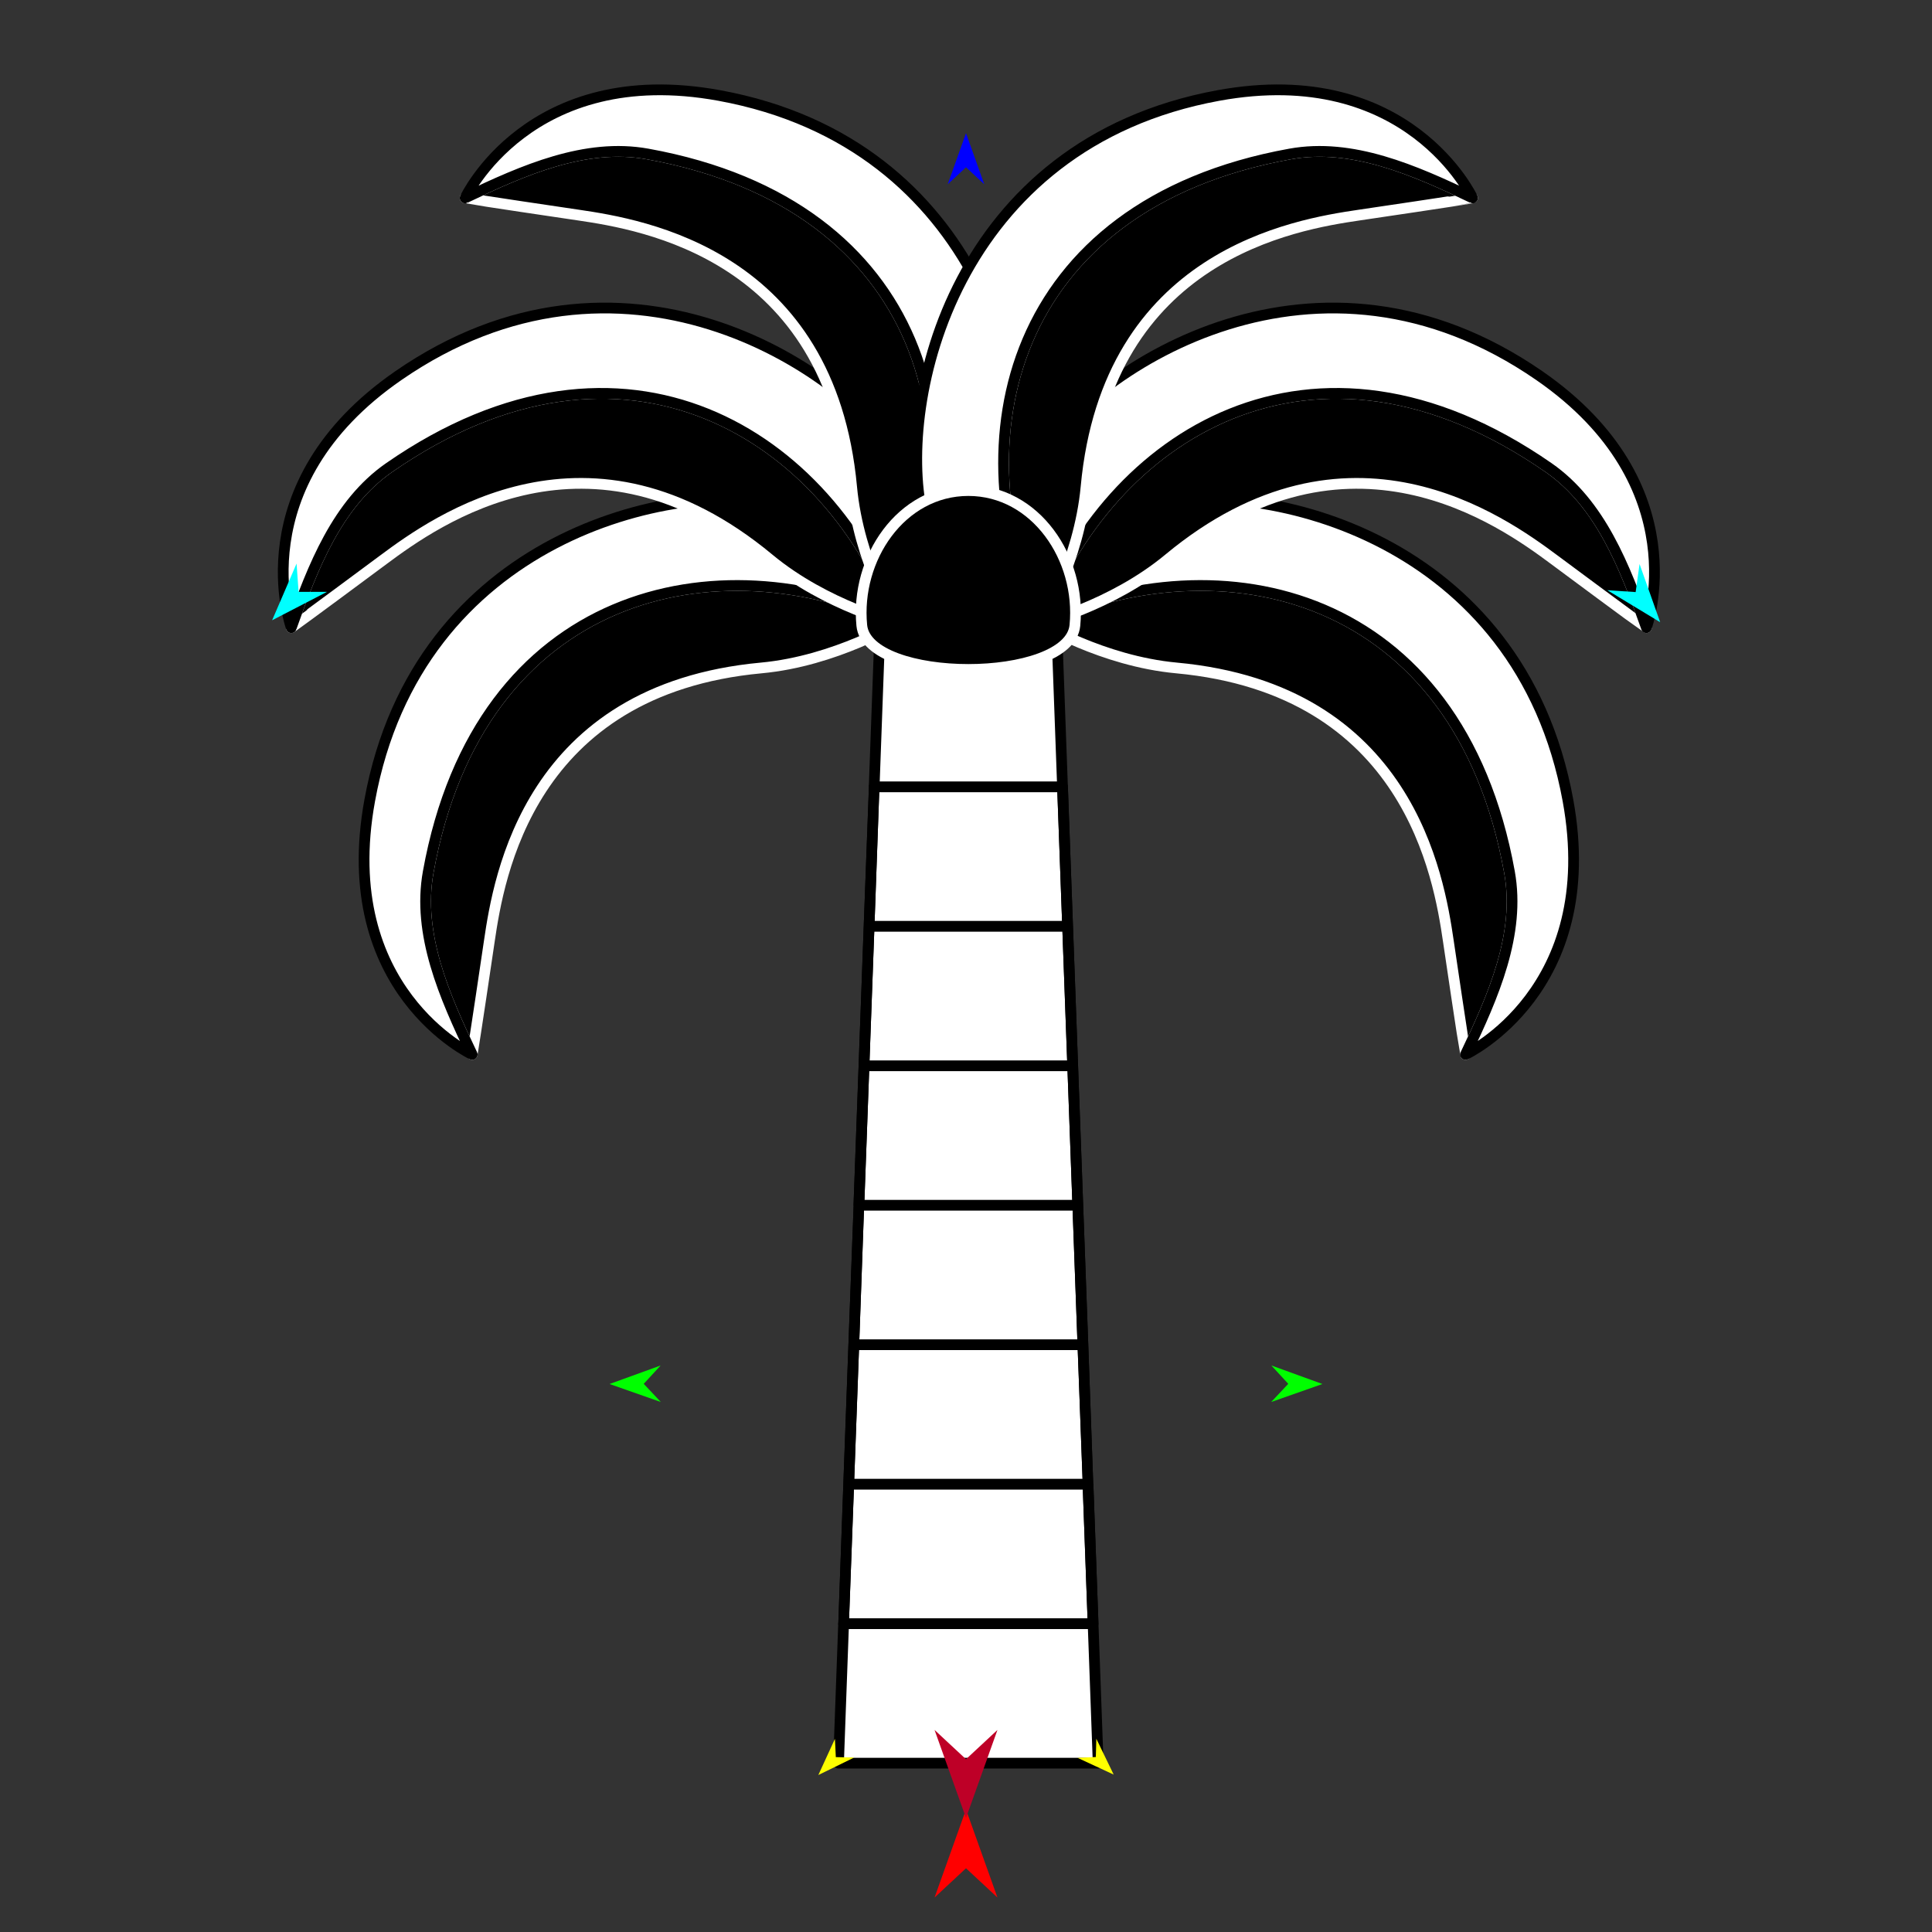 <?xml version="1.0" encoding="utf-8"?>
<!-- Generator: Moho 12.5 build 22414 -->
<!DOCTYPE svg PUBLIC "-//W3C//DTD SVG 1.1//EN" "http://www.w3.org/Graphics/SVG/1.1/DTD/svg11.dtd">
<svg version="1.1" id="Frame_0" xmlns="http://www.w3.org/2000/svg" xmlns:xlink="http://www.w3.org/1999/xlink" width="720px" height="720px">
<rect width="100%" height="100%" fill="#333333" stroke="none"/>
<g id="palm">
<g id="palm">
<g id="palm_leaf">
<path fill="#000000" fill-rule="evenodd" stroke="#ffffff" stroke-width="4" stroke-linecap="round" stroke-linejoin="round" d="M 438.432 248.926 C 410.663 246.353 387.049 231.903 387.044 231.901 C 454.790 200.516 543.481 219.592 562.540 325.003 C 566.716 348.098 556.549 371.225 546.147 392.971 C 546.145 392.967 544.835 385.148 539.754 350.675 C 536.247 326.885 524.990 256.947 438.432 248.926 Z"/>
<path fill="none" stroke="#ffffff" stroke-width="1" stroke-linecap="butt" stroke-linejoin="round" d="M 546.147 392.971 C 556.549 371.225 566.716 348.098 562.540 325.003 "/>
<path fill="none" stroke="#ffffff" stroke-width="1" stroke-linecap="butt" stroke-linejoin="round" d="M 562.540 325.003 C 543.481 219.592 454.790 200.516 387.044 231.901 "/>
<path fill="#ffffff" fill-rule="evenodd" stroke="#000000" stroke-width="4" stroke-linecap="round" stroke-linejoin="round" d="M 584.334 298.280 C 597.295 369.114 546.151 392.962 546.147 392.971 C 556.549 371.225 566.716 348.098 562.540 325.003 C 543.481 219.592 454.790 200.516 387.044 231.901 C 386.546 231.875 403.770 193.226 428.595 187.810 C 471.137 178.529 566.318 199.818 584.334 298.280 Z"/>
</g>
<g id="palm_leaf_4">
<path fill="#000000" fill-rule="evenodd" stroke="#ffffff" stroke-width="4" stroke-linecap="round" stroke-linejoin="round" d="M 283.688 248.926 C 311.456 246.353 335.071 231.903 335.076 231.901 C 267.329 200.516 178.639 219.592 159.579 325.003 C 155.403 348.098 165.571 371.225 175.973 392.971 C 175.974 392.967 177.284 385.148 182.366 350.675 C 185.872 326.886 197.129 256.947 283.688 248.926 Z"/>
<path fill="none" stroke="#ffffff" stroke-width="1" stroke-linecap="butt" stroke-linejoin="round" d="M 175.973 392.971 C 165.571 371.225 155.403 348.098 159.579 325.003 "/>
<path fill="none" stroke="#ffffff" stroke-width="1" stroke-linecap="butt" stroke-linejoin="round" d="M 159.579 325.003 C 178.639 219.592 267.329 200.516 335.076 231.901 "/>
<path fill="#ffffff" fill-rule="evenodd" stroke="#000000" stroke-width="4" stroke-linecap="round" stroke-linejoin="round" d="M 137.786 298.280 C 124.825 369.114 175.969 392.962 175.973 392.971 C 165.571 371.225 155.403 348.098 159.579 325.003 C 178.639 219.592 267.329 200.516 335.076 231.901 C 335.573 231.875 318.350 193.226 293.525 187.810 C 250.983 178.529 155.802 199.818 137.786 298.280 Z"/>
</g>
<g id="palm_leaf_5">
<path fill="#000000" fill-rule="evenodd" stroke="#ffffff" stroke-width="4" stroke-linecap="round" stroke-linejoin="round" d="M 286.568 208.227 C 308.023 226.043 334.939 232.523 334.944 232.526 C 309.232 162.428 233.030 113.204 145.016 174.263 C 125.732 187.642 116.569 211.185 108.547 233.916 C 108.551 233.915 115.006 229.312 142.975 208.529 C 162.277 194.187 219.691 152.693 286.568 208.227 Z"/>
<path fill="none" stroke="#ffffff" stroke-width="1" stroke-linecap="butt" stroke-linejoin="round" d="M 108.547 233.916 C 116.569 211.185 125.732 187.642 145.016 174.263 "/>
<path fill="none" stroke="#ffffff" stroke-width="1" stroke-linecap="butt" stroke-linejoin="round" d="M 145.016 174.263 C 233.030 113.204 309.232 162.428 334.944 232.526 "/>
<path fill="#ffffff" fill-rule="evenodd" stroke="#000000" stroke-width="4" stroke-linecap="round" stroke-linejoin="round" d="M 148.501 139.957 C 89.249 180.880 108.551 233.907 108.547 233.916 C 116.569 211.185 125.732 187.642 145.016 174.263 C 233.030 113.204 309.232 162.428 334.944 232.526 C 335.314 232.859 350.464 193.351 336.740 171.968 C 313.221 135.323 230.864 83.073 148.501 139.957 Z"/>
</g>
<g id="palm_leaf_6">
<path fill="#000000" fill-rule="evenodd" stroke="#ffffff" stroke-width="4" stroke-linecap="round" stroke-linejoin="round" d="M 317.383 181.486 C 319.956 209.254 334.407 232.868 334.409 232.873 C 365.794 165.127 346.718 76.436 241.307 57.377 C 218.211 53.201 195.085 63.369 173.338 73.770 C 173.342 73.772 181.162 75.082 215.634 80.163 C 239.424 83.670 309.363 94.927 317.383 181.486 Z"/>
<path fill="none" stroke="#ffffff" stroke-width="1" stroke-linecap="butt" stroke-linejoin="round" d="M 173.338 73.770 C 195.085 63.369 218.211 53.201 241.307 57.377 "/>
<path fill="none" stroke="#ffffff" stroke-width="1" stroke-linecap="butt" stroke-linejoin="round" d="M 241.307 57.377 C 346.718 76.436 365.794 165.127 334.409 232.873 "/>
<path fill="#ffffff" fill-rule="evenodd" stroke="#000000" stroke-width="4" stroke-linecap="round" stroke-linejoin="round" d="M 268.029 35.583 C 197.195 22.623 173.348 73.767 173.338 73.770 C 195.085 63.369 218.211 53.201 241.307 57.377 C 346.718 76.436 365.794 165.127 334.409 232.873 C 334.435 233.371 373.084 216.148 378.500 191.323 C 387.781 148.780 366.492 53.599 268.029 35.583 Z"/>
</g>
<g id="palm_leaf_2">
<path fill="#000000" fill-rule="evenodd" stroke="#ffffff" stroke-width="4" stroke-linecap="round" stroke-linejoin="round" d="M 435.551 208.227 C 414.097 226.043 387.181 232.523 387.176 232.526 C 412.887 162.428 489.090 113.204 577.103 174.263 C 596.388 187.642 605.551 211.185 613.573 233.916 C 613.569 233.915 607.113 229.312 579.145 208.529 C 559.843 194.187 502.429 152.693 435.551 208.227 Z"/>
<path fill="none" stroke="#ffffff" stroke-width="1" stroke-linecap="butt" stroke-linejoin="round" d="M 613.573 233.916 C 605.551 211.185 596.388 187.642 577.103 174.263 "/>
<path fill="none" stroke="#ffffff" stroke-width="1" stroke-linecap="butt" stroke-linejoin="round" d="M 577.103 174.263 C 489.090 113.204 412.887 162.428 387.176 232.526 "/>
<path fill="#ffffff" fill-rule="evenodd" stroke="#000000" stroke-width="4" stroke-linecap="round" stroke-linejoin="round" d="M 573.619 139.957 C 632.870 180.880 613.569 233.907 613.573 233.916 C 605.551 211.185 596.388 187.642 577.103 174.263 C 489.090 113.204 412.887 162.428 387.176 232.526 C 386.806 232.859 371.655 193.351 385.380 171.968 C 408.899 135.323 491.256 83.073 573.619 139.957 Z"/>
</g>
<g id="palm_leaf_3">
<path fill="#000000" fill-rule="evenodd" stroke="#ffffff" stroke-width="4" stroke-linecap="round" stroke-linejoin="round" d="M 404.736 181.486 C 402.163 209.254 387.713 232.868 387.711 232.873 C 356.325 165.127 375.402 76.436 480.812 57.377 C 503.908 53.201 527.035 63.369 548.781 73.770 C 548.777 73.772 540.958 75.082 506.485 80.163 C 482.695 83.670 412.757 94.927 404.736 181.486 Z"/>
<path fill="none" stroke="#ffffff" stroke-width="1" stroke-linecap="butt" stroke-linejoin="round" d="M 548.781 73.770 C 527.035 63.369 503.908 53.201 480.812 57.377 "/>
<path fill="none" stroke="#ffffff" stroke-width="1" stroke-linecap="butt" stroke-linejoin="round" d="M 480.812 57.377 C 375.402 76.436 356.325 165.127 387.711 232.873 "/>
<path fill="#ffffff" fill-rule="evenodd" stroke="#000000" stroke-width="4" stroke-linecap="round" stroke-linejoin="round" d="M 454.090 35.583 C 524.924 22.623 548.772 73.767 548.781 73.770 C 527.035 63.369 503.908 53.201 480.812 57.377 C 375.402 76.436 356.325 165.127 387.711 232.873 C 387.685 233.371 349.036 216.148 343.620 191.323 C 334.339 148.780 355.627 53.599 454.090 35.583 Z"/>
</g>
<g id="Layer_63">
<path fill="#ffffff" fill-rule="evenodd" stroke="#000000" stroke-width="4" stroke-linecap="round" stroke-linejoin="round" d="M 327.677 241.253 C 327.679 241.252 360.872 230.762 360.874 230.762 C 360.875 230.762 394.069 241.252 394.070 241.253 C 394.070 241.258 395.969 293.226 395.969 293.231 C 395.969 293.236 397.867 345.203 397.867 345.209 C 397.868 345.214 399.766 397.182 399.766 397.187 C 399.766 397.192 401.665 449.160 401.665 449.165 C 401.665 449.170 403.564 501.138 403.564 501.143 C 403.564 501.148 405.462 553.116 405.463 553.121 C 405.463 553.126 407.361 605.094 407.361 605.099 C 407.361 605.104 409.260 657.072 409.260 657.077 C 409.258 657.077 312.490 657.077 312.488 657.077 C 312.488 657.072 314.386 605.104 314.386 605.099 C 314.387 605.094 316.285 553.126 316.285 553.121 C 316.285 553.116 318.184 501.148 318.184 501.143 C 318.184 501.138 320.082 449.170 320.083 449.165 C 320.083 449.160 321.981 397.192 321.981 397.187 C 321.981 397.182 323.880 345.214 323.880 345.209 C 323.880 345.204 325.778 293.236 325.779 293.231 C 325.779 293.226 327.677 241.258 327.677 241.253 Z"/>
<path fill="#000000" fill-rule="evenodd" stroke="#ffffff" stroke-width="4" stroke-linecap="round" stroke-linejoin="round" d="M 360.874 182.823 C 385.941 182.823 403.005 208.125 400.584 233.075 C 398.461 254.951 323.287 254.951 321.164 233.075 C 318.742 208.125 335.807 182.823 360.874 182.823 Z"/>
<path fill="none" stroke="#000000" stroke-width="4" stroke-linecap="round" stroke-linejoin="round" d="M 314.386 605.099 C 345.378 605.099 376.370 605.099 407.361 605.099 C 407.361 605.094 405.463 553.126 405.463 553.121 C 375.737 553.121 346.011 553.121 316.285 553.121 C 316.285 553.116 318.184 501.148 318.184 501.143 C 346.644 501.143 375.104 501.143 403.564 501.143 C 403.564 501.148 405.462 553.116 405.463 553.121 M 323.880 345.209 C 348.543 345.209 373.205 345.209 397.867 345.209 C 397.868 345.214 399.766 397.182 399.766 397.187 C 373.838 397.187 347.910 397.187 321.981 397.187 C 321.981 397.182 323.880 345.214 323.880 345.209 C 323.880 345.204 325.778 293.236 325.779 293.231 C 349.175 293.231 372.572 293.231 395.969 293.231 C 395.969 293.236 397.867 345.203 397.867 345.209 M 320.083 449.165 C 347.277 449.165 374.471 449.165 401.665 449.165 C 401.665 449.170 403.564 501.138 403.564 501.143 M 320.083 449.165 C 320.083 449.160 321.981 397.192 321.981 397.187 M 318.184 501.143 C 318.184 501.138 320.082 449.170 320.083 449.165 M 314.386 605.099 C 314.387 605.094 316.285 553.126 316.285 553.121 M 399.766 397.187 C 399.766 397.192 401.665 449.160 401.665 449.165 "/>
</g>
</g>
<g id="specs_2">
<path fill="#ff0000" fill-rule="evenodd" stroke="none" d="M 360.000 674.337 C 360.001 674.341 371.717 707.146 371.718 707.149 C 371.717 707.148 360.001 696.247 360.000 696.246 C 359.999 696.247 348.283 707.148 348.282 707.149 C 348.283 707.146 359.999 674.341 360.000 674.337 Z"/>
<path fill="#0000ff" fill-rule="evenodd" stroke="none" d="M 360.000 49.614 C 360.001 49.616 366.806 68.672 366.807 68.674 C 366.806 68.673 360.001 62.341 360.000 62.341 C 359.999 62.341 353.194 68.673 353.193 68.674 C 353.194 68.672 359.999 49.616 360.000 49.614 Z"/>
<path fill="#00ff00" fill-rule="evenodd" stroke="none" d="M 227.174 515.778 C 227.176 515.777 246.197 508.875 246.199 508.874 C 246.199 508.875 239.901 515.713 239.900 515.714 C 239.901 515.714 246.267 522.488 246.268 522.488 C 246.266 522.488 227.176 515.779 227.174 515.778 Z"/>
<path fill="#ffff00" fill-rule="evenodd" stroke="none" d="M 304.965 661.502 C 304.966 661.500 311.159 648.016 311.160 648.014 C 311.160 648.015 311.486 654.824 311.486 654.825 C 311.486 654.825 318.301 654.990 318.302 654.990 C 318.300 654.991 304.966 661.501 304.965 661.502 Z"/>
<path fill="#ffff00" fill-rule="evenodd" stroke="none" d="M 415.035 661.336 C 415.034 661.335 408.572 647.977 408.571 647.976 C 408.571 647.977 408.382 654.791 408.382 654.792 C 408.381 654.792 401.571 655.094 401.570 655.094 C 401.571 655.094 415.034 661.336 415.035 661.336 Z"/>
<path fill="#00ff00" fill-rule="evenodd" stroke="none" d="M 492.826 515.778 C 492.824 515.777 473.803 508.875 473.801 508.874 C 473.801 508.875 480.099 515.713 480.100 515.714 C 480.099 515.714 473.733 522.488 473.732 522.488 C 473.734 522.488 492.824 515.779 492.826 515.778 Z"/>
<path fill="#00ffff" fill-rule="evenodd" stroke="none" d="M 618.695 231.876 C 618.695 231.874 611.013 210.183 611.012 210.181 C 611.012 210.182 609.557 220.653 609.557 220.654 C 609.556 220.654 599.008 219.957 599.007 219.957 C 599.008 219.958 618.693 231.875 618.695 231.876 Z"/>
<path fill="#00ffff" fill-rule="evenodd" stroke="none" d="M 101.410 231.157 C 101.411 231.155 110.522 210.024 110.523 210.022 C 110.523 210.023 111.276 220.568 111.276 220.569 C 111.277 220.569 121.848 220.577 121.850 220.577 C 121.847 220.578 101.412 231.156 101.410 231.157 Z"/>
<path fill="#be0027" fill-rule="evenodd" stroke="none" d="M 360.000 677.516 C 360.001 677.513 371.717 644.707 371.718 644.704 C 371.717 644.705 360.001 655.606 360.000 655.607 C 359.999 655.606 348.283 644.705 348.282 644.704 C 348.283 644.707 359.999 677.513 360.000 677.516 Z"/>
</g>
</g>
</svg>
